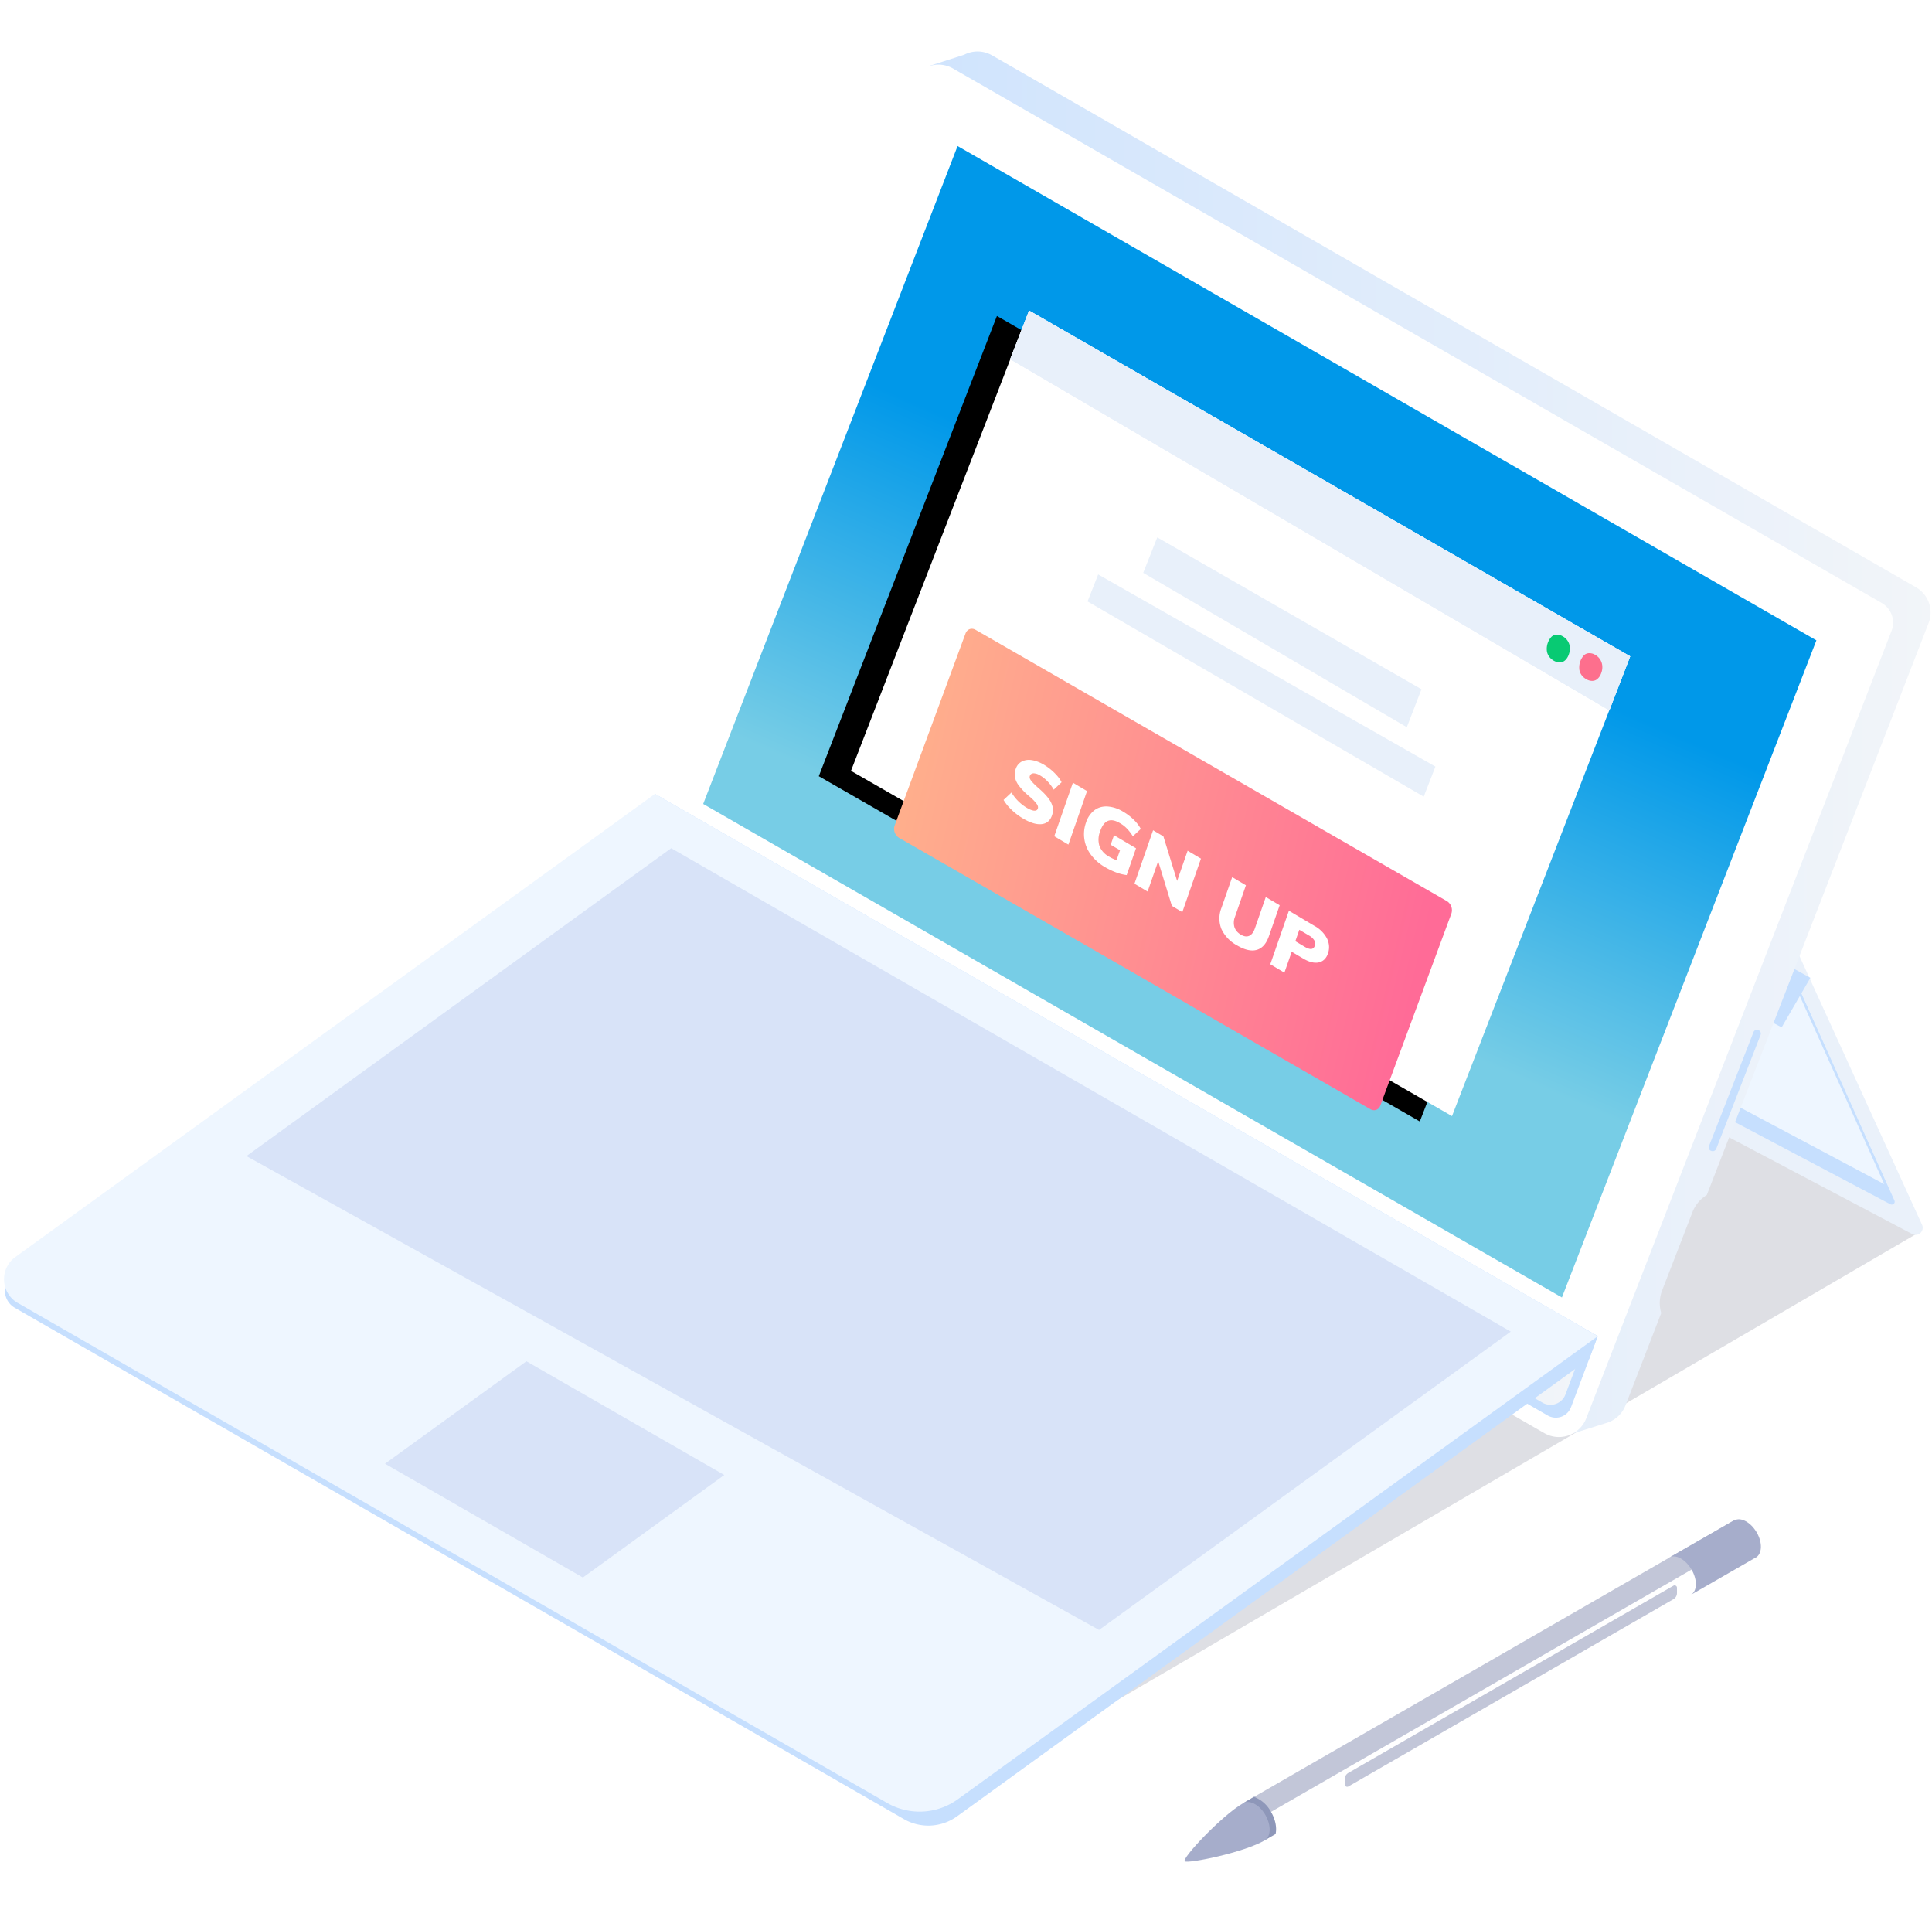 <svg xmlns="http://www.w3.org/2000/svg" xmlns:xlink="http://www.w3.org/1999/xlink" width="250" height="248" viewBox="0 0 360 338"><defs><linearGradient id="a" x1="0%" y1="50%" y2="50%"><stop offset="0%" stop-color="#F2F5F9"/><stop offset="100%" stop-color="#C6DFFE"/></linearGradient><linearGradient id="b" x1="56.55%" x2="43.6%" y1="68.36%" y2="37.99%"><stop offset="0%" stop-color="#77CDE6"/><stop offset="99.88%" stop-color="#0098E9"/></linearGradient><path id="d" d="M145.19 85.74L112 0 0 64.42l33.2 85.64z"/><filter id="c" width="116.5%" height="116%" x="-4.1%" y="-7.3%" filterUnits="objectBoundingBox"><feOffset dx="6" dy="1" in="SourceAlpha" result="shadowOffsetOuter1"/><feGaussianBlur in="shadowOffsetOuter1" result="shadowBlurOuter1" stdDeviation="3"/><feColorMatrix in="shadowBlurOuter1" values="0 0 0 0 0 0 0 0 0 0 0 0 0 0 0 0 0 0 0.1 0"/></filter><linearGradient id="e" x1="0%" y1="50%" y2="50%"><stop offset="0%" stop-color="#F2F5F9"/><stop offset="100%" stop-color="#C6DFFE"/></linearGradient><linearGradient id="f" x1="3.45%" y1="59.54%" y2="40.09%"><stop offset="0%" stop-color="#FF6B97"/><stop offset="100%" stop-color="#FFAF8C"/></linearGradient><path id="g" d="M103.04 38.94L15.2 89.5c-.76.43-1.57.12-1.87-.72L.09 53.02a2 2 0 0 1 .82-2.26L88.78.19c.75-.42 1.57-.12 1.87.72l13.2 35.76c.3.82-.09 1.84-.81 2.27z"/></defs><g fill="none" fill-rule="evenodd"><path fill="#252B4F" fill-rule="nonzero" d="M357.52 220.06l-160.77 93.77L24.28 216l162.52-93.54z" opacity=".15"/><g fill-rule="nonzero"><path fill="#EAF1FA" d="M334.85 167.54l23.3 51.07a1.33 1.33 0 0 1-1.84 1.72l-39.87-21.05 16.58-24.81 1.83-6.93z"/><path fill="#EEF6FF" d="M332.62 168.59l20.4 45.47c.2.48-.31.93-.77.7l-41.89-22.14 17.18-22.98 5.08-1.05z"/><path fill="#C6DFFE" d="M331 169.1l6.34 3.5-5.35 9.22-5.48-2.86z"/><path fill="#C6DFFE" d="M312.12 190.3l38.99 20.74-15.93-35.49.23-.64 17.6 39.18c.21.48-.3.93-.76.7l-41.89-22.14 1.76-2.35z"/></g><path fill="url(#a)" fill-rule="nonzero" d="M239.7 150.25L183.79 5.85l2.78-3.2-6.29-2.02a5.41 5.41 0 0 0-5.2.12L2.93 99.84a5.42 5.42 0 0 0-2.36 6.66L41.9 213.06a6.48 6.48 0 0 1 2.7 3.26l5.62 14.5c.45 1.18.58 2.48.3 3.74l-.12.51 6.66 17.2a5.46 5.46 0 0 0 3.63 3.28l6.05 1.9.2-3.65 170.9-98.36a4.21 4.21 0 0 0 1.88-5.19z" transform="matrix(-1 0 0 1 359.94 0)"/><path fill="#FFF" fill-rule="nonzero" d="M350.62 102.76L177.58 3.2a5.46 5.46 0 0 0-7.8 2.74l-56.48 145.8a5.4 5.4 0 0 0 2.36 6.65l172.1 99.03a5.46 5.46 0 0 0 7.81-2.75l56.9-146.72a4.23 4.23 0 0 0-1.85-5.19z"/><path fill="url(#b)" fill-rule="nonzero" d="M228.91 140.21l-47.4-122.57-160.03 92.09L68.9 232.15z" transform="matrix(-1 0 0 1 359.94 0)"/><g fill-rule="nonzero" transform="matrix(-1 0 0 1 303.76 48.3)"><use fill="#000" filter="url(#c)" xlink:href="#d"/><use fill="#FFF" fill-rule="evenodd" xlink:href="#d"/></g><path fill="#E8F0FA" fill-rule="nonzero" d="M188.22 57.35l3.53-9.06 112.01 64.42-3.88 10.07z"/><path fill="#E8F0FA" fill-rule="nonzero" d="M188.22 57.35l3.53-9.06 112.01 64.42-3.88 10.07zm14.43 45.13l1.98-5.03 62.84 35.8-2.18 5.6zm12.99-11.93l49.23 28.29-2.73 7.07-49.12-28.76z"/><path fill="#FD6F8D" d="M296.77 117.28c.36-.02.68-.15.95-.42.28-.26.5-.61.66-1.07a3 3 0 0 0 .18-1.34 2.57 2.57 0 0 0-1.34-2.03 2.07 2.07 0 0 0-1.14-.3c-.36.02-.68.15-.95.41a3.34 3.34 0 0 0-.86 2.42c.01.44.15.82.38 1.17s.55.63.93.85c.43.25.82.33 1.19.31z"/><path fill="#08CA73" d="M290.72 113.83c.36-.02.68-.15.95-.41.28-.27.5-.62.66-1.08.16-.46.23-.9.19-1.34a2.57 2.57 0 0 0-1.35-2.03 2.07 2.07 0 0 0-1.14-.3c-.36.02-.68.15-.95.41a3.34 3.34 0 0 0-.86 2.42c.02.44.15.82.38 1.17s.55.64.93.86c.44.24.82.32 1.19.3z"/><path fill="#C6DFFE" fill-rule="nonzero" d="M328.06 183.24l-8.26 21.2c-.15.42-.64.57-1.03.36h-.03c-.3-.18-.42-.54-.3-.84l8.29-21.23a.7.7 0 0 1 1-.36c.33.18.45.54.33.87z"/><g fill-rule="nonzero"><path fill="#C6DFFE" d="M292.73 252.6l4.99-13.24-175.68-101.02-5.56 13.7a2.98 2.98 0 0 0 1.3 3.73l170.6 98.36c1.63.94 3.68.21 4.35-1.54z"/><path fill="url(#e)" d="M175.52 2.71L2.6 102.46l3.63 9.65a2.98 2.98 0 0 0 4.27 1.54L178.46 16.8a3 3 0 0 0 1.27-3.68l-4.2-10.4z" transform="matrix(-1 0 0 1 297.93 138.1)"/><path fill="#C6DFFE" d="M2.72 234.05l165.72 95.28a9.13 9.13 0 0 0 9.86-.5l117.82-85.25 1.6-4.25-176.89-97.1L2.4 227.96a3.65 3.65 0 0 0 .33 6.09z"/><path fill="#EEF6FF" d="M3.32 233.17l162 93.15a12.12 12.12 0 0 0 13.16-.7l119.24-86.26-175.68-101.02L2.9 224.58a5.11 5.11 0 0 0 .42 8.6z"/><path fill="#D8E3F8" d="M204.79 294.09l76.72-55.58-156.44-90.06-79.15 57.36zM71.74 263.12l36.87 21.2 26.35-19.1-36.87-21.19z"/></g><g fill-rule="nonzero"><path fill="#FFF" d="M327.15 275.96v4.62l-91.47 52.67v-4.61z"/><path fill="#C2C6D8" d="M323.16 273.64l3.99 2.32-91.47 52.68-4.02-2.3z"/><path fill="#A6ADCB" d="M323.16 273.64l.03.03c1.18-.66 3.02.33 4.14 2.23 1.12 1.9 1.03 4.01-.15 4.7-.06.04-.15.07-.21.1l-11.89 6.84c1.18-.7 1.24-2.77.12-4.7-1.12-1.9-2.96-2.93-4.14-2.23h-.03l12.13-6.97zm-91.5 52.71c-4 2.29-11.62 10.43-10.89 10.85.7.43 10.89-1.6 14.91-3.92 4.02-2.35-.03-9.25-4.02-6.93z"/><path fill="#8E97B9" d="M235.65 333.28c1.18-.69 1.24-2.77.15-4.7-1.09-1.93-2.96-2.9-4.14-2.23l2-1.18a6.03 6.03 0 0 1 3.17 2.8c.85 1.45 1.12 3 .85 4.14l-2.03 1.17z"/><path fill="#C2C6D8" d="M312.48 286.21v1c0 .48-.24.9-.67 1.15l-60.55 34.88a.44.44 0 0 1-.67-.39v-1c0-.48.25-.9.67-1.14l60.55-34.86c.28-.18.67.03.67.36z"/></g><use fill="url(#f)" fill-rule="nonzero" transform="matrix(-1 0 0 1 270.55 107.57)" xlink:href="#g"/><path fill="#FFF" d="M188.5 141.3a8.05 8.05 0 0 1-1.5-1.84l1.47-1.38a8.36 8.36 0 0 0 2.86 2.85c.56.33 1.02.5 1.37.53.36.02.58-.1.68-.39.09-.25.02-.54-.2-.86a8.2 8.2 0 0 0-1.35-1.39 12.29 12.29 0 0 1-1.96-2 3.89 3.89 0 0 1-.76-1.62c-.08-.5-.02-1 .16-1.54.21-.6.58-1.05 1.1-1.34a2.95 2.95 0 0 1 1.85-.28c.72.1 1.48.38 2.29.85.71.43 1.38.94 1.98 1.54.61.6 1.05 1.18 1.32 1.74l-1.46 1.38a8.23 8.23 0 0 0-1.14-1.53 6.39 6.39 0 0 0-1.37-1.1 2.4 2.4 0 0 0-1.25-.42c-.35.01-.58.17-.69.48a.74.74 0 0 0 .01.51c.06.18.22.4.46.67.24.27.62.64 1.14 1.1.84.72 1.47 1.38 1.89 1.96a4 4 0 0 1 .76 1.62c.09.5.04 1-.14 1.51-.34.98-.98 1.51-1.93 1.62-.95.1-2.1-.24-3.48-1.06a11.4 11.4 0 0 1-2.11-1.6zm7.95 4.92l3.47-9.97 2.63 1.56-3.47 9.97-2.63-1.56zm15.23 2.24l-1.74 5a8.7 8.7 0 0 1-1.98-.5c-.7-.26-1.4-.6-2.09-1a8.72 8.72 0 0 1-2.6-2.3 6.36 6.36 0 0 1-.91-5.98 4.7 4.7 0 0 1 1.57-2.3c.7-.52 1.51-.75 2.44-.7a6.4 6.4 0 0 1 2.96 1c.72.42 1.37.92 1.94 1.48.58.57 1 1.14 1.3 1.7l-1.48 1.37a8.35 8.35 0 0 0-1.1-1.43c-.37-.39-.8-.73-1.3-1.01-.88-.53-1.63-.67-2.23-.43-.61.24-1.1.88-1.45 1.9a4.16 4.16 0 0 0-.15 2.77 3.9 3.9 0 0 0 1.83 2.01c.44.26.9.48 1.36.64l.65-1.85-1.74-1.02.62-1.78 4.1 2.43zm9.62.46l2.48 1.47-3.47 9.97-1.95-1.16-2.55-8.33-1.97 5.66-2.45-1.46 3.47-9.96 1.92 1.13 2.56 8.31 1.96-5.63zm6.29 14.58a5.3 5.3 0 0 1 0-3.9l2.01-5.76 2.56 1.52-2.04 5.87a2.98 2.98 0 0 0-.1 1.93c.2.58.59 1.04 1.19 1.4.58.34 1.1.42 1.56.22.45-.2.8-.66 1.05-1.36l2.04-5.87 2.59 1.53-2.01 5.77c-.49 1.4-1.24 2.25-2.26 2.54-1.02.29-2.24.01-3.67-.83a6.66 6.66 0 0 1-2.92-3.06zm12.58-3.4l4.75 2.82a5.7 5.7 0 0 1 2.36 2.38c.43.92.49 1.85.16 2.78-.32.92-.9 1.47-1.72 1.65-.83.17-1.8-.07-2.92-.74l-2.11-1.25-1.36 3.9-2.63-1.57 3.47-9.97zm2.96 6.73c1 .58 1.61.52 1.85-.18.13-.35.1-.69-.07-1.01a2.69 2.69 0 0 0-1.03-.94l-1.77-1.05-.74 2.13 1.76 1.05z"/></g></svg>